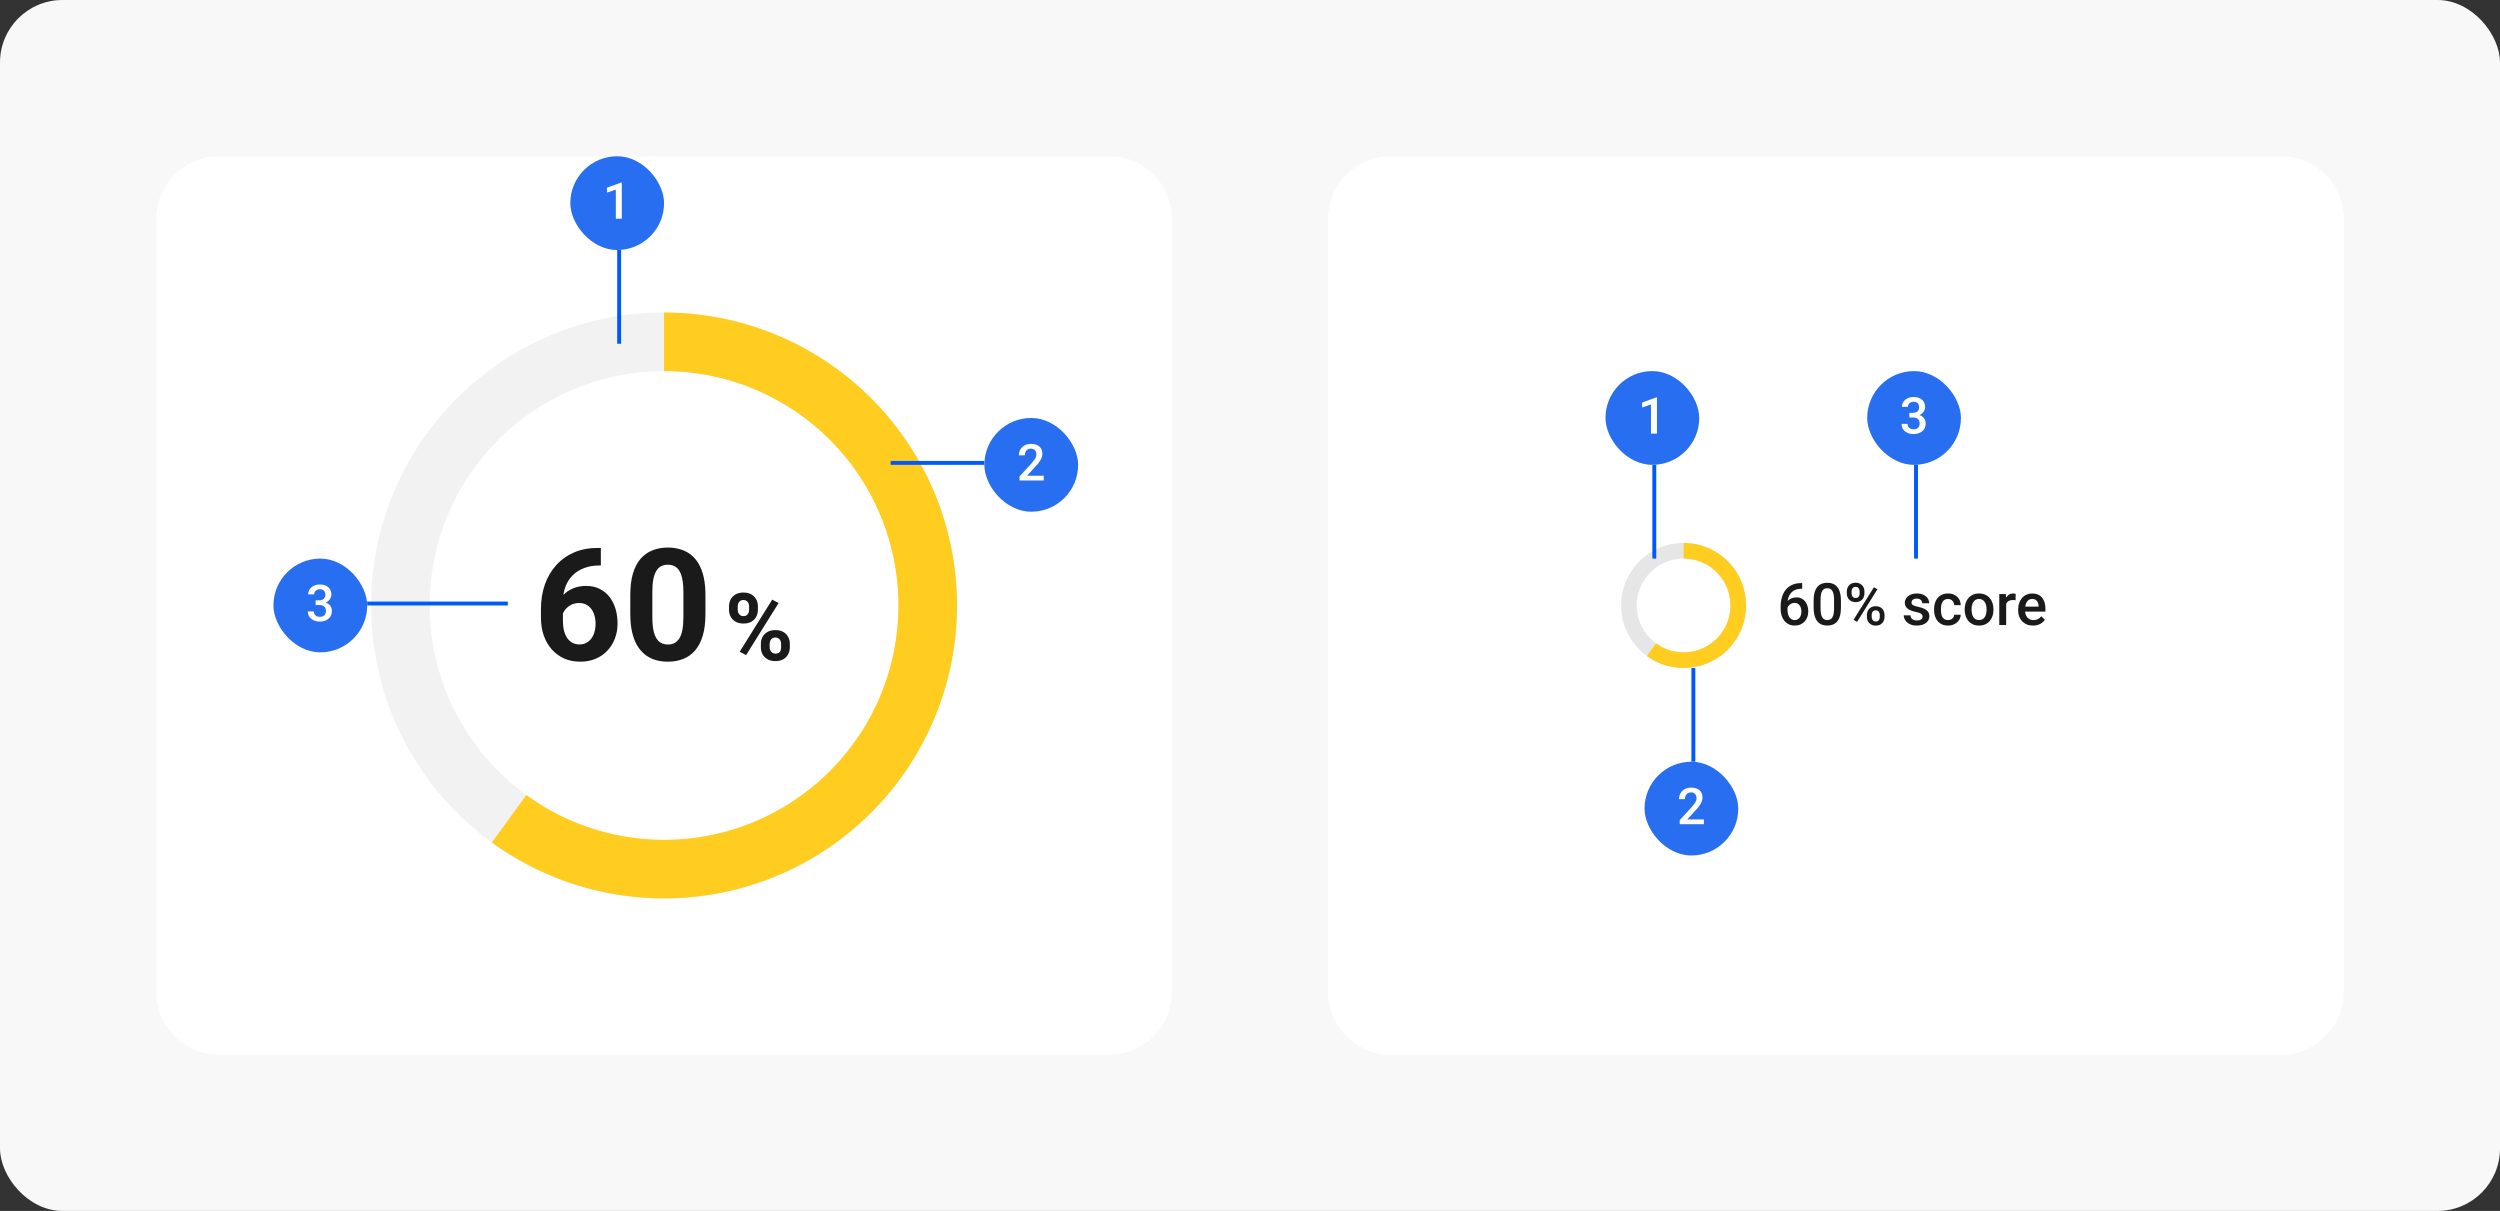 <svg width="640" height="310" viewBox="0 0 640 310" fill="none" xmlns="http://www.w3.org/2000/svg">
<rect x="0" y="0" width="640" height="310" fill="#333333" stroke="none"/>
<rect width="640" height="310" rx="16" fill="#F8F8F8"/>
<path d="M40 56C40 47.163 47.163 40 56 40H284C292.837 40 300 47.163 300 56V254C300 262.837 292.837 270 284 270H56C47.163 270 40 262.837 40 254V56Z" fill="white"/>
<path d="M340 56C340 47.163 347.163 40 356 40H584C592.837 40 600 47.163 600 56V254C600 262.837 592.837 270 584 270H356C347.163 270 340 262.837 340 254V56Z" fill="white"/>
<path d="M245 155C245 196.421 211.421 230 170 230C128.579 230 95 196.421 95 155C95 113.579 128.579 80 170 80C211.421 80 245 113.579 245 155ZM110 155C110 188.137 136.863 215 170 215C203.137 215 230 188.137 230 155C230 121.863 203.137 95 170 95C136.863 95 110 121.863 110 155Z" fill="#F2F2F2"/>
<path d="M170 80C181.836 80 193.504 82.801 204.049 88.174C214.595 93.548 223.719 101.341 230.676 110.916C237.633 120.491 242.225 131.577 244.077 143.267C245.928 154.957 244.987 166.92 241.329 178.176C237.672 189.433 231.402 199.664 223.033 208.033C214.664 216.402 204.433 222.672 193.176 226.329C181.92 229.987 169.957 230.928 158.267 229.077C146.577 227.225 135.491 222.633 125.916 215.676L134.733 203.541C142.393 209.107 151.262 212.78 160.614 214.261C169.966 215.743 179.536 214.989 188.541 212.063C197.546 209.137 205.731 204.122 212.426 197.426C219.122 190.731 224.137 182.546 227.063 173.541C229.989 164.536 230.743 154.966 229.261 145.614C227.78 136.262 224.107 127.393 218.541 119.733C212.976 112.073 205.676 105.838 197.239 101.54C188.803 97.241 179.469 95 170 95V80Z" fill="#FFCC20"/>
<path d="M152.996 140.27H153.816V144.762H153.484C152 144.762 150.678 144.983 149.52 145.426C148.361 145.868 147.378 146.5 146.57 147.32C145.776 148.128 145.164 149.104 144.734 150.25C144.318 151.396 144.109 152.678 144.109 154.098V158.824C144.109 159.84 144.207 160.738 144.402 161.52C144.611 162.288 144.904 162.932 145.281 163.453C145.672 163.961 146.128 164.345 146.648 164.605C147.169 164.853 147.755 164.977 148.406 164.977C149.018 164.977 149.572 164.846 150.066 164.586C150.574 164.326 151.004 163.961 151.355 163.492C151.72 163.01 151.993 162.451 152.176 161.812C152.371 161.161 152.469 160.452 152.469 159.684C152.469 158.915 152.371 158.206 152.176 157.555C151.993 156.904 151.72 156.344 151.355 155.875C150.991 155.393 150.548 155.022 150.027 154.762C149.507 154.501 148.921 154.371 148.27 154.371C147.384 154.371 146.603 154.579 145.926 154.996C145.262 155.4 144.741 155.921 144.363 156.559C143.986 157.197 143.784 157.867 143.758 158.57L142.059 157.477C142.098 156.474 142.306 155.523 142.684 154.625C143.074 153.727 143.608 152.932 144.285 152.242C144.975 151.539 145.802 150.992 146.766 150.602C147.729 150.198 148.816 149.996 150.027 149.996C151.355 149.996 152.521 150.25 153.523 150.758C154.539 151.266 155.385 151.962 156.062 152.848C156.74 153.733 157.247 154.755 157.586 155.914C157.924 157.073 158.094 158.31 158.094 159.625C158.094 161.005 157.866 162.288 157.41 163.473C156.967 164.658 156.323 165.693 155.477 166.578C154.643 167.464 153.641 168.154 152.469 168.648C151.297 169.143 149.982 169.391 148.523 169.391C147.013 169.391 145.639 169.117 144.402 168.57C143.178 168.01 142.124 167.229 141.238 166.227C140.353 165.224 139.669 164.033 139.188 162.652C138.719 161.272 138.484 159.762 138.484 158.121V155.934C138.484 153.642 138.816 151.546 139.48 149.645C140.158 147.73 141.128 146.077 142.391 144.684C143.654 143.277 145.177 142.19 146.961 141.422C148.745 140.654 150.757 140.27 152.996 140.27ZM180.594 152.281V157.203C180.594 159.339 180.366 161.181 179.91 162.73C179.454 164.267 178.797 165.53 177.938 166.52C177.091 167.496 176.082 168.219 174.91 168.688C173.738 169.156 172.436 169.391 171.004 169.391C169.858 169.391 168.79 169.247 167.801 168.961C166.811 168.661 165.919 168.199 165.125 167.574C164.344 166.949 163.667 166.161 163.094 165.211C162.534 164.247 162.104 163.102 161.805 161.773C161.505 160.445 161.355 158.922 161.355 157.203V152.281C161.355 150.146 161.583 148.316 162.039 146.793C162.508 145.257 163.165 144 164.012 143.023C164.871 142.047 165.887 141.331 167.059 140.875C168.23 140.406 169.533 140.172 170.965 140.172C172.111 140.172 173.172 140.322 174.148 140.621C175.138 140.908 176.03 141.357 176.824 141.969C177.618 142.581 178.296 143.368 178.855 144.332C179.415 145.283 179.845 146.422 180.145 147.75C180.444 149.065 180.594 150.576 180.594 152.281ZM174.949 157.945V151.52C174.949 150.491 174.891 149.592 174.773 148.824C174.669 148.056 174.507 147.405 174.285 146.871C174.064 146.324 173.79 145.882 173.465 145.543C173.139 145.204 172.768 144.957 172.352 144.801C171.935 144.645 171.473 144.566 170.965 144.566C170.327 144.566 169.76 144.69 169.266 144.938C168.784 145.185 168.374 145.582 168.035 146.129C167.697 146.663 167.436 147.379 167.254 148.277C167.085 149.163 167 150.243 167 151.52V157.945C167 158.974 167.052 159.879 167.156 160.66C167.273 161.441 167.443 162.112 167.664 162.672C167.898 163.219 168.172 163.668 168.484 164.02C168.81 164.358 169.181 164.605 169.598 164.762C170.027 164.918 170.496 164.996 171.004 164.996C171.629 164.996 172.182 164.872 172.664 164.625C173.159 164.365 173.576 163.961 173.914 163.414C174.266 162.854 174.526 162.125 174.695 161.227C174.865 160.328 174.949 159.234 174.949 157.945Z" fill="#1A1A1A"/>
<path d="M186.625 156.121V155.219C186.625 154.57 186.766 153.98 187.047 153.449C187.328 152.918 187.742 152.492 188.289 152.172C188.836 151.852 189.508 151.691 190.305 151.691C191.125 151.691 191.809 151.852 192.355 152.172C192.91 152.492 193.324 152.918 193.598 153.449C193.879 153.98 194.02 154.57 194.02 155.219V156.121C194.02 156.754 193.879 157.336 193.598 157.867C193.324 158.398 192.914 158.824 192.367 159.145C191.82 159.465 191.145 159.625 190.34 159.625C189.527 159.625 188.844 159.465 188.289 159.145C187.742 158.824 187.328 158.398 187.047 157.867C186.766 157.336 186.625 156.754 186.625 156.121ZM188.863 155.219V156.121C188.863 156.395 188.914 156.656 189.016 156.906C189.125 157.148 189.289 157.348 189.508 157.504C189.734 157.652 190.008 157.727 190.328 157.727C190.664 157.727 190.938 157.652 191.148 157.504C191.359 157.348 191.516 157.148 191.617 156.906C191.719 156.656 191.77 156.395 191.77 156.121V155.219C191.77 154.93 191.715 154.664 191.605 154.422C191.504 154.172 191.344 153.973 191.125 153.824C190.914 153.668 190.641 153.59 190.305 153.59C189.992 153.59 189.727 153.668 189.508 153.824C189.289 153.973 189.125 154.172 189.016 154.422C188.914 154.664 188.863 154.93 188.863 155.219ZM194.781 165.719V164.816C194.781 164.176 194.922 163.59 195.203 163.059C195.492 162.527 195.91 162.102 196.457 161.781C197.012 161.461 197.691 161.301 198.496 161.301C199.309 161.301 199.988 161.461 200.535 161.781C201.082 162.102 201.496 162.527 201.777 163.059C202.059 163.59 202.199 164.176 202.199 164.816V165.719C202.199 166.359 202.059 166.945 201.777 167.477C201.504 168.008 201.094 168.434 200.547 168.754C200 169.074 199.324 169.234 198.52 169.234C197.707 169.234 197.023 169.074 196.469 168.754C195.914 168.434 195.492 168.008 195.203 167.477C194.922 166.945 194.781 166.359 194.781 165.719ZM197.031 164.816V165.719C197.031 166 197.094 166.266 197.219 166.516C197.344 166.766 197.516 166.965 197.734 167.113C197.961 167.262 198.223 167.336 198.52 167.336C198.895 167.336 199.188 167.262 199.398 167.113C199.609 166.965 199.754 166.766 199.832 166.516C199.918 166.266 199.961 166 199.961 165.719V164.816C199.961 164.535 199.906 164.273 199.797 164.031C199.688 163.781 199.523 163.582 199.305 163.434C199.094 163.277 198.824 163.199 198.496 163.199C198.168 163.199 197.895 163.277 197.676 163.434C197.465 163.582 197.305 163.781 197.195 164.031C197.086 164.273 197.031 164.535 197.031 164.816ZM199.328 154.375L190.996 167.711L189.355 166.844L197.688 153.508L199.328 154.375Z" fill="#1A1A1A"/>
<path d="M447 155C447 163.837 439.837 171 431 171C422.163 171 415 163.837 415 155C415 146.163 422.163 139 431 139C439.837 139 447 146.163 447 155ZM419 155C419 161.627 424.373 167 431 167C437.627 167 443 161.627 443 155C443 148.373 437.627 143 431 143C424.373 143 419 148.373 419 155Z" fill="#E6E6E6"/>
<path d="M431 139C433.525 139 436.014 139.598 438.264 140.744C440.514 141.89 442.46 143.553 443.944 145.595C445.428 147.638 446.408 150.003 446.803 152.497C447.198 154.991 446.997 157.543 446.217 159.944C445.437 162.346 444.099 164.528 442.314 166.314C440.528 168.099 438.346 169.437 435.944 170.217C433.543 170.997 430.991 171.198 428.497 170.803C426.003 170.408 423.638 169.428 421.595 167.944L423.947 164.708C425.479 165.821 427.252 166.556 429.123 166.852C430.993 167.149 432.907 166.998 434.708 166.413C436.509 165.827 438.146 164.824 439.485 163.485C440.824 162.146 441.827 160.509 442.413 158.708C442.998 156.907 443.149 154.993 442.852 153.123C442.556 151.252 441.821 149.479 440.708 147.947C439.595 146.415 438.135 145.168 436.448 144.308C434.761 143.448 432.894 143 431 143V139Z" fill="#FFCC20"/>
<path d="M461.138 149.27H461.357V150.713H461.233C460.603 150.713 460.059 150.811 459.6 151.006C459.146 151.201 458.772 151.47 458.479 151.812C458.186 152.153 457.966 152.554 457.82 153.013C457.678 153.467 457.607 153.95 457.607 154.463V156.14C457.607 156.565 457.654 156.941 457.747 157.268C457.839 157.59 457.969 157.861 458.135 158.081C458.306 158.296 458.501 158.459 458.721 158.572C458.94 158.684 459.177 158.74 459.431 158.74C459.695 158.74 459.934 158.687 460.149 158.579C460.364 158.467 460.547 158.313 460.698 158.118C460.85 157.922 460.964 157.69 461.042 157.422C461.121 157.153 461.16 156.86 461.16 156.543C461.16 156.24 461.121 155.957 461.042 155.693C460.969 155.425 460.859 155.19 460.713 154.99C460.566 154.785 460.383 154.626 460.164 154.514C459.949 154.397 459.7 154.338 459.417 154.338C459.065 154.338 458.745 154.421 458.457 154.587C458.174 154.753 457.944 154.971 457.769 155.239C457.598 155.503 457.505 155.784 457.49 156.082L456.816 155.862C456.855 155.408 456.956 155 457.117 154.639C457.283 154.277 457.5 153.97 457.769 153.716C458.037 153.462 458.347 153.269 458.699 153.137C459.055 153 459.446 152.932 459.871 152.932C460.388 152.932 460.837 153.03 461.218 153.225C461.599 153.42 461.914 153.687 462.163 154.023C462.417 154.355 462.605 154.736 462.727 155.166C462.854 155.591 462.917 156.035 462.917 156.499C462.917 157.012 462.839 157.49 462.683 157.935C462.527 158.374 462.297 158.76 461.995 159.092C461.697 159.424 461.333 159.683 460.903 159.868C460.479 160.054 459.995 160.146 459.453 160.146C458.882 160.146 458.372 160.037 457.922 159.817C457.478 159.597 457.1 159.294 456.787 158.909C456.479 158.523 456.245 158.079 456.084 157.576C455.923 157.073 455.842 156.541 455.842 155.979V155.247C455.842 154.436 455.945 153.672 456.15 152.954C456.355 152.231 456.67 151.594 457.095 151.042C457.524 150.491 458.074 150.059 458.743 149.746C459.412 149.429 460.21 149.27 461.138 149.27ZM471.282 153.774V155.518C471.282 156.353 471.199 157.065 471.033 157.656C470.872 158.242 470.637 158.718 470.33 159.084C470.022 159.451 469.653 159.719 469.224 159.89C468.799 160.061 468.323 160.146 467.795 160.146C467.375 160.146 466.985 160.093 466.624 159.985C466.267 159.878 465.945 159.709 465.657 159.48C465.369 159.25 465.122 158.955 464.917 158.594C464.717 158.228 464.561 157.791 464.448 157.283C464.341 156.775 464.287 156.187 464.287 155.518V153.774C464.287 152.935 464.37 152.227 464.536 151.65C464.702 151.069 464.939 150.598 465.247 150.237C465.554 149.871 465.92 149.604 466.345 149.438C466.775 149.272 467.253 149.189 467.781 149.189C468.206 149.189 468.596 149.243 468.953 149.351C469.314 149.453 469.636 149.617 469.919 149.841C470.208 150.066 470.452 150.359 470.652 150.72C470.857 151.077 471.013 151.509 471.121 152.017C471.228 152.52 471.282 153.105 471.282 153.774ZM469.517 155.767V153.511C469.517 153.086 469.492 152.712 469.443 152.39C469.395 152.063 469.321 151.787 469.224 151.562C469.131 151.333 469.014 151.147 468.872 151.006C468.73 150.859 468.569 150.754 468.389 150.691C468.208 150.623 468.005 150.588 467.781 150.588C467.507 150.588 467.263 150.642 467.048 150.75C466.833 150.852 466.653 151.018 466.506 151.248C466.36 151.477 466.248 151.78 466.169 152.156C466.096 152.527 466.06 152.979 466.06 153.511V155.767C466.06 156.196 466.084 156.575 466.133 156.902C466.182 157.229 466.255 157.51 466.353 157.744C466.45 157.974 466.567 158.164 466.704 158.315C466.846 158.462 467.007 158.569 467.188 158.638C467.373 158.706 467.576 158.74 467.795 158.74C468.074 158.74 468.32 158.687 468.535 158.579C468.75 158.472 468.931 158.301 469.077 158.066C469.224 157.827 469.333 157.517 469.407 157.136C469.48 156.755 469.517 156.299 469.517 155.767ZM472.783 151.951V151.387C472.783 150.981 472.871 150.613 473.047 150.281C473.223 149.949 473.479 149.683 473.816 149.482C474.153 149.282 474.558 149.182 475.032 149.182C475.52 149.182 475.93 149.282 476.262 149.482C476.599 149.683 476.855 149.949 477.031 150.281C477.207 150.613 477.295 150.981 477.295 151.387V151.951C477.295 152.346 477.207 152.71 477.031 153.042C476.86 153.374 476.606 153.64 476.27 153.84C475.938 154.041 475.53 154.141 475.046 154.141C474.568 154.141 474.158 154.041 473.816 153.84C473.479 153.64 473.223 153.374 473.047 153.042C472.871 152.71 472.783 152.346 472.783 151.951ZM474.006 151.387V151.951C474.006 152.146 474.043 152.332 474.116 152.507C474.194 152.683 474.312 152.825 474.468 152.932C474.624 153.04 474.817 153.093 475.046 153.093C475.281 153.093 475.471 153.04 475.618 152.932C475.769 152.825 475.881 152.683 475.955 152.507C476.028 152.332 476.064 152.146 476.064 151.951V151.387C476.064 151.187 476.025 150.999 475.947 150.823C475.874 150.642 475.762 150.498 475.61 150.391C475.459 150.283 475.266 150.229 475.032 150.229C474.807 150.229 474.617 150.283 474.46 150.391C474.309 150.498 474.194 150.642 474.116 150.823C474.043 150.999 474.006 151.187 474.006 151.387ZM477.925 157.957V157.385C477.925 156.985 478.013 156.619 478.188 156.287C478.369 155.955 478.628 155.688 478.965 155.488C479.302 155.288 479.707 155.188 480.181 155.188C480.669 155.188 481.079 155.288 481.411 155.488C481.748 155.688 482.002 155.955 482.173 156.287C482.349 156.619 482.437 156.985 482.437 157.385V157.957C482.437 158.357 482.349 158.723 482.173 159.055C482.002 159.387 481.75 159.653 481.418 159.854C481.086 160.054 480.681 160.154 480.203 160.154C479.719 160.154 479.307 160.054 478.965 159.854C478.628 159.653 478.369 159.387 478.188 159.055C478.013 158.723 477.925 158.357 477.925 157.957ZM479.155 157.385V157.957C479.155 158.152 479.194 158.337 479.272 158.513C479.355 158.689 479.475 158.833 479.631 158.945C479.788 159.053 479.976 159.106 480.195 159.106C480.444 159.106 480.645 159.053 480.796 158.945C480.947 158.833 481.055 158.691 481.118 158.521C481.187 158.345 481.221 158.157 481.221 157.957V157.385C481.221 157.185 481.182 156.997 481.104 156.821C481.03 156.646 480.916 156.504 480.759 156.396C480.608 156.289 480.415 156.235 480.181 156.235C479.951 156.235 479.761 156.289 479.609 156.396C479.458 156.504 479.343 156.646 479.265 156.821C479.192 156.997 479.155 157.185 479.155 157.385ZM480.62 150.859L475.413 159.194L474.512 158.674L479.719 150.339L480.62 150.859ZM492.185 157.854C492.185 157.678 492.141 157.52 492.053 157.378C491.965 157.231 491.797 157.1 491.548 156.982C491.304 156.865 490.942 156.758 490.464 156.66C490.044 156.567 489.658 156.458 489.307 156.331C488.96 156.199 488.662 156.04 488.413 155.854C488.164 155.669 487.971 155.449 487.834 155.195C487.698 154.941 487.629 154.648 487.629 154.316C487.629 153.994 487.7 153.689 487.842 153.401C487.983 153.113 488.186 152.859 488.45 152.639C488.713 152.419 489.033 152.246 489.409 152.119C489.79 151.992 490.215 151.929 490.684 151.929C491.348 151.929 491.917 152.041 492.39 152.266C492.869 152.485 493.235 152.786 493.489 153.167C493.743 153.542 493.87 153.967 493.87 154.441H492.104C492.104 154.231 492.051 154.036 491.943 153.855C491.841 153.669 491.685 153.521 491.475 153.408C491.265 153.291 491.001 153.232 490.684 153.232C490.381 153.232 490.129 153.281 489.929 153.379C489.734 153.472 489.587 153.594 489.49 153.745C489.397 153.896 489.351 154.062 489.351 154.243C489.351 154.375 489.375 154.495 489.424 154.602C489.478 154.705 489.565 154.8 489.688 154.888C489.81 154.971 489.976 155.049 490.186 155.122C490.4 155.195 490.669 155.266 490.991 155.334C491.597 155.461 492.117 155.625 492.551 155.825C492.991 156.021 493.328 156.274 493.562 156.587C493.796 156.895 493.914 157.285 493.914 157.759C493.914 158.11 493.838 158.433 493.687 158.726C493.54 159.014 493.325 159.265 493.042 159.48C492.759 159.69 492.419 159.854 492.024 159.971C491.633 160.088 491.194 160.146 490.706 160.146C489.988 160.146 489.38 160.02 488.882 159.766C488.384 159.507 488.005 159.177 487.747 158.777C487.493 158.372 487.366 157.952 487.366 157.517H489.072C489.092 157.844 489.182 158.105 489.343 158.301C489.509 158.491 489.714 158.63 489.958 158.718C490.208 158.801 490.464 158.843 490.728 158.843C491.045 158.843 491.311 158.801 491.526 158.718C491.741 158.63 491.904 158.513 492.017 158.367C492.129 158.215 492.185 158.044 492.185 157.854ZM498.696 158.74C498.984 158.74 499.243 158.684 499.473 158.572C499.707 158.455 499.895 158.293 500.037 158.088C500.183 157.883 500.264 157.646 500.278 157.378H501.941C501.931 157.891 501.78 158.357 501.487 158.777C501.194 159.197 500.806 159.531 500.322 159.78C499.839 160.024 499.304 160.146 498.718 160.146C498.113 160.146 497.585 160.044 497.136 159.839C496.687 159.629 496.313 159.341 496.016 158.975C495.718 158.608 495.493 158.186 495.342 157.708C495.195 157.229 495.122 156.716 495.122 156.169V155.913C495.122 155.366 495.195 154.854 495.342 154.375C495.493 153.892 495.718 153.467 496.016 153.101C496.313 152.734 496.687 152.449 497.136 152.244C497.585 152.034 498.11 151.929 498.711 151.929C499.346 151.929 499.902 152.056 500.381 152.31C500.859 152.559 501.235 152.908 501.509 153.357C501.787 153.801 501.931 154.319 501.941 154.91H500.278C500.264 154.617 500.19 154.353 500.059 154.119C499.932 153.879 499.751 153.689 499.517 153.547C499.287 153.406 499.011 153.335 498.689 153.335C498.333 153.335 498.037 153.408 497.803 153.555C497.568 153.696 497.385 153.892 497.253 154.141C497.122 154.385 497.026 154.661 496.968 154.968C496.914 155.271 496.887 155.586 496.887 155.913V156.169C496.887 156.497 496.914 156.814 496.968 157.122C497.021 157.429 497.114 157.705 497.246 157.949C497.383 158.188 497.568 158.381 497.803 158.528C498.037 158.669 498.335 158.74 498.696 158.74ZM502.959 156.125V155.957C502.959 155.386 503.042 154.856 503.208 154.368C503.374 153.875 503.613 153.447 503.926 153.086C504.243 152.72 504.629 152.437 505.083 152.236C505.542 152.031 506.06 151.929 506.636 151.929C507.217 151.929 507.734 152.031 508.188 152.236C508.647 152.437 509.036 152.72 509.353 153.086C509.67 153.447 509.912 153.875 510.078 154.368C510.244 154.856 510.327 155.386 510.327 155.957V156.125C510.327 156.697 510.244 157.227 510.078 157.715C509.912 158.203 509.67 158.63 509.353 158.997C509.036 159.358 508.65 159.641 508.196 159.846C507.742 160.046 507.227 160.146 506.65 160.146C506.069 160.146 505.549 160.046 505.09 159.846C504.636 159.641 504.25 159.358 503.933 158.997C503.616 158.63 503.374 158.203 503.208 157.715C503.042 157.227 502.959 156.697 502.959 156.125ZM504.724 155.957V156.125C504.724 156.482 504.761 156.819 504.834 157.136C504.907 157.454 505.022 157.732 505.178 157.971C505.334 158.21 505.535 158.398 505.779 158.535C506.023 158.672 506.313 158.74 506.65 158.74C506.978 158.74 507.261 158.672 507.5 158.535C507.744 158.398 507.944 158.21 508.101 157.971C508.257 157.732 508.372 157.454 508.445 157.136C508.523 156.819 508.562 156.482 508.562 156.125V155.957C508.562 155.605 508.523 155.273 508.445 154.961C508.372 154.644 508.254 154.363 508.093 154.119C507.937 153.875 507.737 153.684 507.493 153.547C507.253 153.406 506.968 153.335 506.636 153.335C506.304 153.335 506.016 153.406 505.771 153.547C505.532 153.684 505.334 153.875 505.178 154.119C505.022 154.363 504.907 154.644 504.834 154.961C504.761 155.273 504.724 155.605 504.724 155.957ZM513.579 153.584V160H511.814V152.075H513.499L513.579 153.584ZM516.003 152.024L515.989 153.665C515.881 153.645 515.764 153.63 515.637 153.621C515.515 153.611 515.393 153.606 515.271 153.606C514.968 153.606 514.702 153.65 514.473 153.738C514.243 153.821 514.05 153.943 513.894 154.104C513.743 154.26 513.625 154.451 513.542 154.675C513.459 154.9 513.411 155.151 513.396 155.43L512.993 155.459C512.993 154.961 513.042 154.5 513.14 154.075C513.237 153.65 513.384 153.276 513.579 152.954C513.779 152.632 514.028 152.38 514.326 152.2C514.629 152.019 514.978 151.929 515.374 151.929C515.481 151.929 515.596 151.938 515.718 151.958C515.845 151.978 515.94 152 516.003 152.024ZM520.457 160.146C519.871 160.146 519.341 160.051 518.867 159.861C518.398 159.666 517.998 159.395 517.666 159.048C517.339 158.701 517.087 158.293 516.912 157.825C516.736 157.356 516.648 156.851 516.648 156.309V156.016C516.648 155.396 516.738 154.834 516.919 154.331C517.1 153.828 517.351 153.398 517.673 153.042C517.996 152.681 518.376 152.405 518.816 152.214C519.255 152.024 519.731 151.929 520.244 151.929C520.811 151.929 521.306 152.024 521.731 152.214C522.156 152.405 522.507 152.673 522.786 153.02C523.069 153.362 523.279 153.77 523.416 154.243C523.557 154.717 523.628 155.239 523.628 155.811V156.565H517.505V155.298H521.885V155.159C521.875 154.841 521.812 154.543 521.694 154.265C521.582 153.987 521.409 153.762 521.174 153.591C520.94 153.42 520.627 153.335 520.237 153.335C519.944 153.335 519.683 153.398 519.453 153.525C519.229 153.647 519.041 153.826 518.889 154.06C518.738 154.294 518.621 154.578 518.538 154.91C518.459 155.237 518.42 155.605 518.42 156.016V156.309C518.42 156.655 518.467 156.978 518.56 157.275C518.657 157.568 518.799 157.825 518.984 158.044C519.17 158.264 519.395 158.438 519.658 158.564C519.922 158.687 520.222 158.748 520.559 158.748C520.984 158.748 521.362 158.662 521.694 158.491C522.026 158.32 522.314 158.079 522.559 157.766L523.489 158.667C523.318 158.916 523.096 159.155 522.822 159.385C522.549 159.609 522.214 159.792 521.819 159.934C521.428 160.076 520.974 160.146 520.457 160.146Z" fill="#1A1A1A"/>
<rect x="146" y="40" width="24" height="24" rx="12" fill="#286EF1"/>
<path d="M159.181 46.726V56H157.651V48.541L155.385 49.31V48.046L158.997 46.726H159.181Z" fill="white"/>
<line x1="158.5" y1="64" x2="158.5" y2="88" stroke="#0059FF"/>
<rect x="411" y="95" width="24" height="24" rx="12" fill="#286EF1"/>
<path d="M424.181 101.726V111H422.651V103.542L420.385 104.31V103.046L423.997 101.726H424.181Z" fill="white"/>
<line x1="423.5" y1="119" x2="423.5" y2="143" stroke="#0059FF"/>
<line x1="433.5" y1="171" x2="433.5" y2="195" stroke="#0059FF"/>
<rect x="421" y="195" width="24" height="24" rx="12" fill="#286EF1"/>
<path d="M436.199 209.781V211H430.004V209.953L433.013 206.671C433.343 206.299 433.603 205.977 433.793 205.706C433.984 205.435 434.117 205.192 434.193 204.976C434.274 204.756 434.314 204.542 434.314 204.335C434.314 204.043 434.259 203.787 434.149 203.567C434.043 203.343 433.887 203.167 433.679 203.04C433.472 202.909 433.22 202.843 432.924 202.843C432.581 202.843 432.293 202.917 432.061 203.065C431.828 203.214 431.652 203.419 431.534 203.681C431.415 203.939 431.356 204.236 431.356 204.57H429.826C429.826 204.032 429.949 203.542 430.194 203.097C430.44 202.649 430.795 202.293 431.261 202.031C431.726 201.764 432.287 201.631 432.943 201.631C433.561 201.631 434.085 201.735 434.517 201.942C434.949 202.149 435.277 202.443 435.501 202.824C435.729 203.205 435.844 203.656 435.844 204.176C435.844 204.464 435.797 204.75 435.704 205.033C435.611 205.317 435.478 205.6 435.304 205.884C435.135 206.163 434.934 206.444 434.701 206.728C434.468 207.007 434.212 207.291 433.933 207.579L431.934 209.781H436.199Z" fill="white"/>
<rect x="478" y="95" width="24" height="24" rx="12" fill="#286EF1"/>
<path d="M488.8 105.687H489.714C490.07 105.687 490.364 105.626 490.597 105.503C490.834 105.38 491.009 105.211 491.124 104.995C491.238 104.779 491.295 104.532 491.295 104.252C491.295 103.96 491.242 103.711 491.136 103.503C491.035 103.292 490.878 103.129 490.667 103.015C490.459 102.9 490.195 102.843 489.873 102.843C489.602 102.843 489.357 102.898 489.137 103.008C488.921 103.114 488.75 103.266 488.623 103.465C488.496 103.66 488.432 103.893 488.432 104.164H486.896C486.896 103.673 487.025 103.237 487.283 102.856C487.541 102.475 487.893 102.177 488.337 101.961C488.785 101.741 489.289 101.631 489.848 101.631C490.444 101.631 490.965 101.73 491.409 101.929C491.858 102.124 492.207 102.416 492.457 102.805C492.706 103.194 492.831 103.677 492.831 104.252C492.831 104.515 492.77 104.781 492.647 105.052C492.524 105.323 492.342 105.571 492.101 105.795C491.86 106.015 491.559 106.195 491.2 106.334C490.84 106.47 490.423 106.538 489.949 106.538H488.8V105.687ZM488.8 106.88V106.042H489.949C490.491 106.042 490.952 106.106 491.333 106.233C491.718 106.36 492.031 106.535 492.272 106.76C492.514 106.98 492.689 107.232 492.799 107.515C492.914 107.799 492.971 108.099 492.971 108.417C492.971 108.848 492.892 109.233 492.736 109.572C492.583 109.906 492.366 110.19 492.082 110.422C491.799 110.655 491.466 110.831 491.085 110.949C490.709 111.068 490.298 111.127 489.854 111.127C489.456 111.127 489.075 111.072 488.711 110.962C488.347 110.852 488.022 110.689 487.734 110.473C487.446 110.253 487.218 109.98 487.048 109.654C486.883 109.324 486.801 108.943 486.801 108.512H488.331C488.331 108.787 488.394 109.03 488.521 109.242C488.652 109.449 488.834 109.612 489.067 109.73C489.304 109.849 489.575 109.908 489.879 109.908C490.201 109.908 490.478 109.851 490.711 109.737C490.944 109.623 491.121 109.453 491.244 109.229C491.371 109.005 491.435 108.734 491.435 108.417C491.435 108.057 491.365 107.765 491.225 107.541C491.085 107.316 490.887 107.151 490.628 107.045C490.37 106.935 490.066 106.88 489.714 106.88H488.8Z" fill="white"/>
<line x1="490.5" y1="119" x2="490.5" y2="143" stroke="#0059FF"/>
<line x1="228" y1="118.5" x2="252" y2="118.5" stroke="#0059FF"/>
<rect x="252" y="107" width="24" height="24" rx="12" fill="#286EF1"/>
<path d="M267.199 121.781V123H261.004V121.953L264.013 118.671C264.343 118.299 264.603 117.977 264.793 117.706C264.984 117.435 265.117 117.192 265.193 116.976C265.274 116.756 265.314 116.542 265.314 116.335C265.314 116.043 265.259 115.787 265.149 115.567C265.043 115.343 264.887 115.167 264.679 115.04C264.472 114.909 264.22 114.843 263.924 114.843C263.581 114.843 263.293 114.917 263.061 115.065C262.828 115.214 262.652 115.419 262.534 115.681C262.415 115.939 262.356 116.236 262.356 116.57H260.826C260.826 116.032 260.949 115.542 261.194 115.097C261.44 114.649 261.795 114.293 262.261 114.031C262.726 113.764 263.287 113.631 263.943 113.631C264.561 113.631 265.085 113.735 265.517 113.942C265.949 114.149 266.277 114.443 266.501 114.824C266.729 115.205 266.844 115.656 266.844 116.176C266.844 116.464 266.797 116.75 266.704 117.033C266.611 117.317 266.478 117.6 266.304 117.884C266.135 118.163 265.934 118.444 265.701 118.728C265.468 119.007 265.212 119.291 264.933 119.579L262.934 121.781H267.199Z" fill="white"/>
<rect x="70" y="143" width="24" height="24" rx="12" fill="#286EF1"/>
<path d="M80.8 153.687H81.714C82.07 153.687 82.364 153.626 82.597 153.503C82.834 153.38 83.009 153.211 83.124 152.995C83.238 152.779 83.295 152.532 83.295 152.252C83.295 151.96 83.242 151.711 83.136 151.503C83.035 151.292 82.878 151.129 82.666 151.015C82.459 150.9 82.195 150.843 81.873 150.843C81.602 150.843 81.357 150.898 81.137 151.008C80.921 151.114 80.749 151.266 80.623 151.465C80.496 151.66 80.432 151.893 80.432 152.164H78.896C78.896 151.673 79.025 151.237 79.283 150.856C79.541 150.475 79.893 150.177 80.337 149.961C80.785 149.741 81.289 149.631 81.848 149.631C82.444 149.631 82.965 149.73 83.409 149.929C83.858 150.124 84.207 150.416 84.457 150.805C84.706 151.194 84.831 151.677 84.831 152.252C84.831 152.515 84.77 152.781 84.647 153.052C84.524 153.323 84.342 153.571 84.101 153.795C83.86 154.015 83.559 154.195 83.2 154.334C82.84 154.47 82.423 154.538 81.949 154.538H80.8V153.687ZM80.8 154.88V154.042H81.949C82.491 154.042 82.952 154.106 83.333 154.233C83.718 154.36 84.031 154.535 84.272 154.76C84.514 154.98 84.689 155.232 84.799 155.515C84.914 155.799 84.971 156.099 84.971 156.417C84.971 156.848 84.892 157.233 84.736 157.572C84.584 157.906 84.366 158.19 84.082 158.422C83.799 158.655 83.466 158.831 83.085 158.949C82.709 159.068 82.298 159.127 81.854 159.127C81.456 159.127 81.075 159.072 80.711 158.962C80.347 158.852 80.022 158.689 79.734 158.473C79.446 158.253 79.218 157.98 79.048 157.654C78.883 157.324 78.801 156.943 78.801 156.512H80.331C80.331 156.787 80.394 157.03 80.521 157.242C80.652 157.449 80.834 157.612 81.067 157.73C81.304 157.849 81.575 157.908 81.879 157.908C82.201 157.908 82.478 157.851 82.711 157.737C82.944 157.623 83.121 157.453 83.244 157.229C83.371 157.005 83.435 156.734 83.435 156.417C83.435 156.057 83.365 155.765 83.225 155.541C83.085 155.316 82.887 155.151 82.628 155.045C82.37 154.935 82.066 154.88 81.714 154.88H80.8Z" fill="white"/>
<line x1="94" y1="154.5" x2="130" y2="154.5" stroke="#0059FF"/>
</svg>
